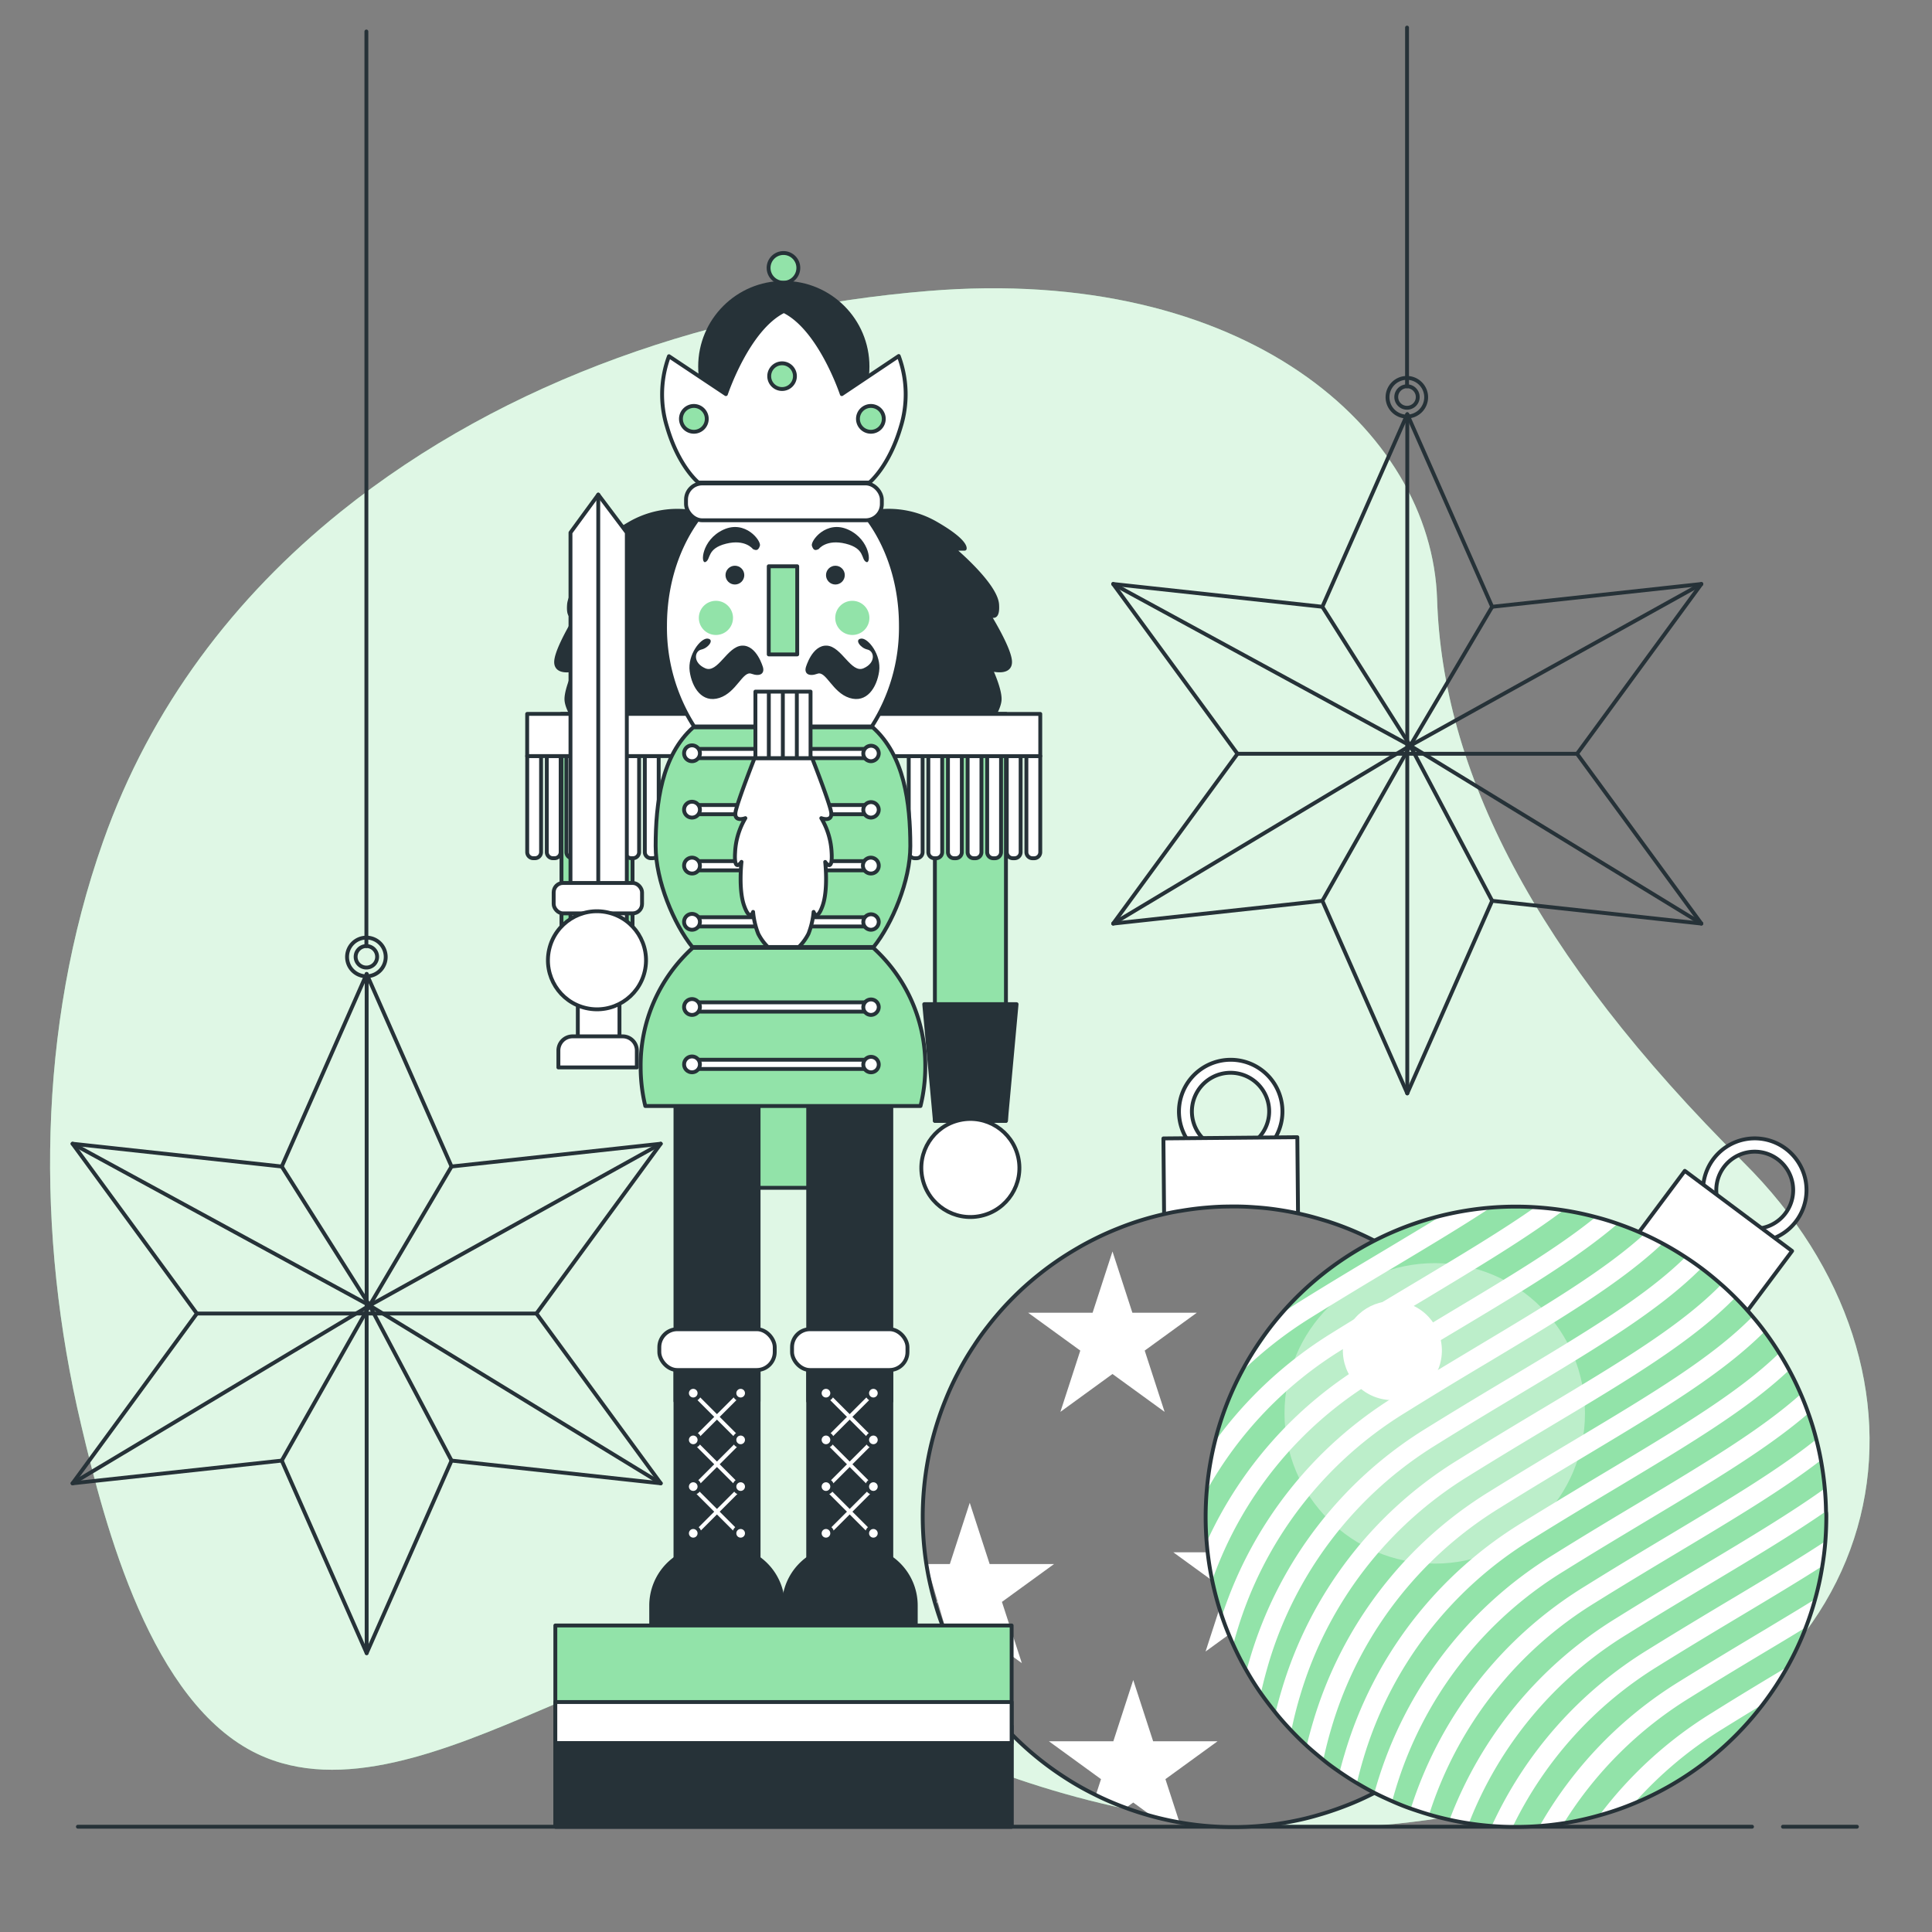 <svg xmlns="http://www.w3.org/2000/svg" viewBox="0 0 500 500"><rect x="0" y="0" width="500" height="500" fill="#808080" stroke="none"/><g id="background-simple"><path d="M88.12,132.48C131,98,185.81,79.78,240.19,75.31c81.94-6.74,130.33,35.82,131.73,79.81s24.76,91.59,79.29,145.69,42.27,136.22-48.49,163-166.1-10.49-197.3-32.21S109.8,474.51,66.61,453.9C39.12,440.78,27.23,395.2,21,368.78c-11.68-49.33-11.33-102.91,5.68-151C39,182.85,60.78,154.49,88.12,132.48Z" style="fill:#92E3A9"></path><path d="M88.12,132.48C131,98,185.81,79.78,240.19,75.31c81.94-6.74,130.33,35.82,131.73,79.81s24.76,91.59,79.29,145.69,42.27,136.22-48.49,163-166.1-10.49-197.3-32.21S109.8,474.51,66.61,453.9C39.12,440.78,27.23,395.2,21,368.78c-11.68-49.33-11.33-102.91,5.68-151C39,182.85,60.78,154.49,88.12,132.48Z" style="fill:#fff;opacity:0.7"></path></g><g id="Floor"><line x1="461.43" y1="472.75" x2="480.57" y2="472.75" style="fill:none;stroke:#263238;stroke-linecap:round;stroke-linejoin:round"></line><line x1="20.16" y1="472.75" x2="453.42" y2="472.75" style="fill:none;stroke:#263238;stroke-linecap:round;stroke-linejoin:round"></line></g><g id="christmas-balls"><path d="M310.4,277a13.39,13.39,0,1,0,18.76,2.55A13.39,13.39,0,0,0,310.4,277Zm14.13,18.58a10,10,0,1,1,1.89-14A9.95,9.95,0,0,1,324.53,295.54Z" style="fill:#fff;stroke:#263238;stroke-linecap:round;stroke-linejoin:round"></path><rect x="301.26" y="294.44" width="34.66" height="31.51" transform="translate(-2.83 2.93) rotate(-0.52)" style="fill:#fff;stroke:#263238;stroke-linecap:round;stroke-linejoin:round"></rect><path d="M399.38,396.69a76.36,76.36,0,0,1-1,9.21c-.35,2.05-.77,4.11-1.29,6.15S396,416,395.31,418c-.09.25-.17.51-.27.76-.59,1.72-1.24,3.41-1.93,5.07q-1.19,2.78-2.55,5.42c-.44.86-.89,1.71-1.36,2.55-.36.64-.73,1.27-1.11,1.9-.93,1.57-1.92,3.11-3,4.59s-1.94,2.72-3,4-2.21,2.7-3.37,4-2.3,2.49-3.51,3.67-2.49,2.35-3.8,3.46l-.43.36c-1.2,1-2.45,2-3.7,3-1.41,1.05-2.85,2.06-4.32,3s-3.19,2-4.83,2.92-3.31,1.76-5,2.56q-2.79,1.31-5.69,2.39c-2,.75-4,1.42-6,2q-3.33,1-6.73,1.66c-2.44.49-4.92.86-7.42,1.12a78.09,78.09,0,0,1-8.11.41,79.33,79.33,0,0,1-9.46-.55c-1.53-.18-3.05-.41-4.58-.68-1.77-.31-3.53-.69-5.29-1.12-.66-.17-1.33-.34-2-.53-1.43-.39-2.85-.82-4.27-1.3-.74-.25-1.47-.5-2.19-.77-1.43-.52-2.83-1.08-4.22-1.68-1.22-.53-2.43-1.08-3.61-1.68a73.47,73.47,0,0,1-7.66-4.31,79.93,79.93,0,0,1-25.8-26.65,80.38,80.38,0,0,1-4.62-9,78,78,0,0,1-3.28-9c-.16-.52-.31-1-.46-1.57a81.44,81.44,0,0,1-2-9.23,80.41,80.41,0,0,1,1.41-31.55q.78-3.13,1.83-6.26.8-2.4,1.74-4.7,1.39-3.47,3.09-6.72a73.36,73.36,0,0,1,4.32-7.35c1.08-1.67,2.24-3.29,3.46-4.84q2.27-2.94,4.77-5.63c1.22-1.3,2.47-2.55,3.76-3.77q2.51-2.34,5.19-4.45c1.32-1.05,2.68-2.05,4.06-3,1.82-1.26,3.71-2.44,5.63-3.55,1.43-.84,2.89-1.61,4.37-2.35,2-1,4-1.89,6.05-2.7,1.55-.63,3.13-1.2,4.71-1.72,2.13-.69,4.28-1.3,6.46-1.81,1.66-.4,3.34-.75,5-1,2.26-.38,4.55-.68,6.84-.86,1.75-.15,3.51-.25,5.28-.26a70.49,70.49,0,0,1,7.11.19c1.82.12,3.66.31,5.5.58,2.42.35,4.85.81,7.27,1.39,1.9.44,3.79,1,5.68,1.57.44.13.89.28,1.33.43,2.06.69,4.07,1.46,6,2.29s3.94,1.78,5.84,2.79a71.79,71.79,0,0,1,7.54,4.5,73.58,73.58,0,0,1,6.16,4.6,78.38,78.38,0,0,1,8.09,7.67,80.49,80.49,0,0,1,20.94,49.07A76.17,76.17,0,0,1,399.38,396.69Z" style="fill:#7d7d7d"></path><path d="M309.73,339.74H293.06l-5.15-15.86-5.15,15.86H266.09l13.49,9.79-5.15,15.86,13.48-9.8,13.49,9.8-5.15-15.86Zm37.57,62H330.63l-5.15-15.85-5.15,15.85H303.66l13.49,9.8L312,427.41l13.48-9.8,13.49,9.8-5.15-15.85Zm26.92-55.05H357.55l-5.15-15.86-5.15,15.86H330.58l13.49,9.79-5.15,15.86,13.48-9.8,13.49,9.8-5.15-15.86Zm14.27,85.07-5.15-15.85-5.15,15.85H361.52l13.48,9.8-3.95,12.17.43-.36c1.31-1.11,2.57-2.27,3.8-3.46s2.38-2.4,3.51-3.67,2.29-2.61,3.37-4,2-2.64,3-4,2-3,3-4.59c.38-.63.75-1.26,1.11-1.9Zm-90.56,38.11-4.65-3.38-1.81,1.31c-1.43-.52-2.83-1.08-4.22-1.68-1.22-.53-2.43-1.08-3.61-1.68l1.3-4-13.48-9.8h16.67l5.15-15.85,5.15,15.85H315.1l-13.49,9.8,3.6,11.08M241.82,414l.78.57-.32,1m-2.46-10.8h6l5.15-15.85,5.15,15.85h16.67l-13.49,9.8,5.15,15.85-13.48-9.8-5.38,3.91" style="fill:#fff"></path><path d="M399.38,396.69a76.36,76.36,0,0,1-1,9.21c-.35,2.05-.77,4.11-1.29,6.15S396,416,395.31,418c-.09.25-.17.51-.27.76-.59,1.72-1.24,3.41-1.93,5.07q-1.19,2.78-2.55,5.42c-.44.86-.89,1.71-1.36,2.55-.36.64-.73,1.27-1.11,1.9-.93,1.57-1.92,3.11-3,4.59s-1.94,2.72-3,4-2.21,2.7-3.37,4-2.3,2.49-3.51,3.67-2.49,2.35-3.8,3.46l-.43.36c-1.2,1-2.45,2-3.7,3-1.41,1.05-2.85,2.06-4.32,3s-3.19,2-4.83,2.92-3.31,1.76-5,2.56q-2.79,1.31-5.69,2.39c-2,.75-4,1.42-6,2q-3.33,1-6.73,1.66c-2.44.49-4.92.86-7.42,1.12a78.09,78.09,0,0,1-8.11.41,79.33,79.33,0,0,1-9.46-.55c-1.53-.18-3.05-.41-4.58-.68-1.77-.31-3.53-.69-5.29-1.12-.66-.17-1.33-.34-2-.53-1.43-.39-2.85-.82-4.27-1.3-.74-.25-1.47-.5-2.19-.77-1.43-.52-2.83-1.08-4.22-1.68-1.22-.53-2.43-1.08-3.61-1.68a73.47,73.47,0,0,1-7.66-4.31,79.93,79.93,0,0,1-25.8-26.65,80.38,80.38,0,0,1-4.62-9,78,78,0,0,1-3.28-9c-.16-.52-.31-1-.46-1.57a81.44,81.44,0,0,1-2-9.23,80.41,80.41,0,0,1,1.41-31.55q.78-3.13,1.83-6.26.8-2.4,1.74-4.7,1.39-3.47,3.09-6.72a73.36,73.36,0,0,1,4.32-7.35c1.08-1.67,2.24-3.29,3.46-4.84q2.27-2.94,4.77-5.63c1.22-1.3,2.47-2.55,3.76-3.77q2.51-2.34,5.19-4.45c1.32-1.05,2.68-2.05,4.06-3,1.82-1.26,3.71-2.44,5.63-3.55,1.43-.84,2.89-1.61,4.37-2.35,2-1,4-1.89,6.05-2.7,1.55-.63,3.13-1.2,4.71-1.72,2.13-.69,4.28-1.3,6.46-1.81,1.66-.4,3.34-.75,5-1,2.26-.38,4.55-.68,6.84-.86,1.75-.15,3.51-.25,5.28-.26a70.49,70.49,0,0,1,7.11.19c1.82.12,3.66.31,5.5.58,2.42.35,4.85.81,7.27,1.39,1.9.44,3.79,1,5.68,1.57.44.13.89.28,1.33.43,2.06.69,4.07,1.46,6,2.29s3.94,1.78,5.84,2.79a71.79,71.79,0,0,1,7.54,4.5,73.58,73.58,0,0,1,6.16,4.6,78.38,78.38,0,0,1,8.09,7.67,80.49,80.49,0,0,1,20.94,49.07A76.17,76.17,0,0,1,399.38,396.69Z" style="fill:none;stroke:#263238;stroke-linecap:round;stroke-linejoin:round"></path><path d="M454.12,294.61A13.39,13.39,0,1,0,467.52,308,13.39,13.39,0,0,0,454.12,294.61Zm0,23.34a9.95,9.95,0,1,1,9.95-9.95A10,10,0,0,1,454.12,318Z" style="fill:#fff;stroke:#263238;stroke-linecap:round;stroke-linejoin:round"></path><rect x="423.18" y="310.25" width="34.66" height="31.51" transform="translate(282.67 -198.8) rotate(36.76)" style="fill:#fff;stroke:#263238;stroke-linecap:round;stroke-linejoin:round"></rect><path d="M472.65,392.46c0,2.17-.09,4.32-.25,6.45s-.44,4.31-.79,6.43a73.93,73.93,0,0,1-1.87,8.58,76,76,0,0,1-2.4,7.3,80.07,80.07,0,0,1-11,19.72,80.48,80.48,0,0,1-33.6,25.84,75.14,75.14,0,0,1-8.93,3.06,77.54,77.54,0,0,1-9.06,2c-2.06.32-4.15.57-6.25.73s-4.09.23-6.17.23h-.81c-1.82,0-3.63-.09-5.42-.22-2-.16-4-.39-5.95-.69-1.68-.25-3.35-.56-5-.93s-3.56-.83-5.3-1.35-3.19-1-4.75-1.54-3.26-1.23-4.84-1.93-3.09-1.39-4.59-2.16-3-1.62-4.49-2.5-3-1.87-4.46-2.87-2.86-2-4.23-3.13-2.91-2.39-4.3-3.66-2.72-2.58-4-3.93-2.78-3-4.08-4.64-2.6-3.31-3.79-5c-1.33-1.9-2.56-3.85-3.71-5.86q-1.86-3.24-3.42-6.68a78.35,78.35,0,0,1-3-7.55,80.08,80.08,0,0,1-2.48-9.15,79.14,79.14,0,0,1-1.43-9.93q-.26-3.23-.26-6.52,0-3.46.29-6.85a80,80,0,0,1,9-30.67,80.24,80.24,0,0,1,64.49-42.51q3.22-.26,6.51-.26c1.69,0,3.36.05,5,.16q3.72.23,7.35.79a76.64,76.64,0,0,1,8.34,1.76q2.9.75,5.69,1.74,3.51,1.22,6.85,2.74,2.43,1.11,4.77,2.37,3,1.62,5.87,3.5c1.42.92,2.8,1.89,4.15,2.89,1.77,1.33,3.49,2.74,5.15,4.21,1.25,1.09,2.45,2.23,3.62,3.4,1.56,1.56,3.06,3.19,4.48,4.88q1.64,1.9,3.13,3.92c1.33,1.8,2.59,3.64,3.77,5.55q1.36,2.16,2.58,4.43c1.08,2,2.09,4.09,3,6.21.7,1.61,1.35,3.25,1.93,4.92q1.2,3.33,2.08,6.8.69,2.65,1.19,5.4c.44,2.41.78,4.86,1,7.34q.27,2.91.31,5.88C472.65,391.52,472.65,392,472.65,392.46Z" style="fill:#92E3A9"></path><path d="M445.55,332.33c-10.36,10.65-26.05,20.05-46.18,32.1-7,4.18-14.2,8.51-21.95,13.34a104.86,104.86,0,0,0-45.73,59.61q-.9,3-1.57,5.81,2,2.4,4.08,4.64c.6-2.91,1.36-6,2.33-9.2A100,100,0,0,1,380.07,382c7.71-4.8,14.91-9.12,21.87-13.29,20.08-12,36.3-21.75,47.23-33C448,334.56,446.8,333.42,445.55,332.33Zm8.1,8.28c-10.35,10.61-26,20-46.08,32-7,4.18-14.21,8.51-22,13.34a104.89,104.89,0,0,0-45.73,59.62c-.63,2.12-1.19,4.19-1.66,6.18q2.08,1.9,4.3,3.66c.58-2.73,1.31-5.61,2.21-8.6a99.9,99.9,0,0,1,43.53-56.61c7.71-4.81,14.91-9.13,21.88-13.3,19.72-11.81,35.72-21.39,46.64-32.38Q455.28,342.52,453.65,340.61Zm6.9,9.47c-10.34,10.1-25.54,19.2-44.79,30.73-7,4.19-14.2,8.51-22,13.34a104.89,104.89,0,0,0-45.73,59.62q-.74,2.44-1.32,4.78,2.17,1.5,4.46,2.87.72-3.1,1.71-6.41a99.9,99.9,0,0,1,43.53-56.61c7.71-4.81,14.91-9.13,21.88-13.3,18.64-11.17,34-20.34,44.8-30.59Q461.92,352.25,460.55,350.08Zm5.57,10.64C455.9,369.87,441.64,378.41,424,389c-7,4.18-14.2,8.5-21.95,13.34A104.87,104.87,0,0,0,356.26,462c-.2.66-.39,1.31-.56,2q2.25,1.15,4.59,2.16c.25-.94.53-1.91.82-2.88a100,100,0,0,1,43.53-56.61c7.72-4.81,14.92-9.12,21.88-13.3,16.84-10.09,31-18.55,41.53-27.65C467.47,364,466.82,362.33,466.12,360.72Zm4,11.72c-9.8,7.87-22.6,15.54-38,24.76-7,4.18-14.2,8.51-21.95,13.34A104.75,104.75,0,0,0,365.13,468q2.34.86,4.75,1.54a99.86,99.86,0,0,1,42.95-54.77c7.72-4.81,14.92-9.12,21.88-13.29,14.35-8.6,26.73-16,36.61-23.65Q470.83,375.1,470.13,372.44Zm2.19,12.74c-8.83,6.34-19.57,12.77-32,20.21-7,4.18-14.2,8.51-21.95,13.34a104.67,104.67,0,0,0-43.2,52.17c1.65.37,3.32.68,5,.93A99.84,99.84,0,0,1,421,423c7.71-4.81,14.91-9.12,21.87-13.29,11.19-6.7,21.18-12.69,29.73-18.62Q472.59,388.09,472.32,385.18Zm-23.79,28.4c-7,4.18-14.21,8.51-22,13.34a104.71,104.71,0,0,0-40.44,45.6c1.79.13,3.6.21,5.42.22a100,100,0,0,1,37.67-41.58c7.71-4.8,14.91-9.12,21.88-13.29,7.38-4.42,14.24-8.53,20.51-12.53q.52-3.18.79-6.43C465.35,403.51,457.37,408.29,448.53,413.58Zm8.19,8.19c-7,4.19-14.21,8.51-22,13.34a105,105,0,0,0-36.23,37.41c2.1-.16,4.19-.41,6.25-.73a100.35,100.35,0,0,1,32.63-32.43c7.71-4.81,14.91-9.13,21.88-13.3q4.14-2.47,8-4.84a76,76,0,0,0,2.4-7.3C465.64,416.43,461.29,419,456.72,421.77ZM443,443.31a106,106,0,0,0-29.12,26.53,75.14,75.14,0,0,0,8.93-3.06,102.33,102.33,0,0,1,22.83-19.23c3.7-2.3,7.28-4.49,10.77-6.61a79.58,79.58,0,0,0,6.26-9.61C456.36,435.09,449.87,439,443,443.31Zm-6.71-118.08c-10.34,10.21-25.64,19.37-45.06,31-7,4.18-14.21,8.51-22,13.34a104.83,104.83,0,0,0-45.73,59.61c-.31,1.05-.61,2.08-.88,3.1,1.15,2,2.38,4,3.71,5.86.54-2.47,1.21-5,2-7.71a99.94,99.94,0,0,1,43.54-56.62c7.71-4.81,14.91-9.12,21.87-13.29,19.73-11.82,35.73-21.41,46.65-32.41Zm-120,92.83A104.83,104.83,0,0,1,361,361.39c7.75-4.84,15-9.16,21.95-13.34,17.95-10.75,32.37-19.4,42.62-28.69q2.43,1.11,4.77,2.37c-10.85,10.26-26.17,19.43-44.82,30.61-7,4.17-14.16,8.48-21.88,13.29a100,100,0,0,0-43.53,56.62c-.34,1.14-.66,2.26-.95,3.36ZM312.32,399a104.55,104.55,0,0,1,40.53-45.78c7.75-4.84,15-9.16,21.95-13.35,15.54-9.31,28.44-17,38.27-25q2.9.75,5.69,1.74c-10.55,9.05-24.62,17.48-41.39,27.52-7,4.18-14.17,8.49-21.88,13.3a99.11,99.11,0,0,0-41.74,51.47Zm2.12-26a106.44,106.44,0,0,1,30.21-28c7.75-4.83,15-9.15,22-13.34,11.86-7.1,22.17-13.28,30.77-19.33q3.72.23,7.35.79C395,320.47,383,327.66,369.18,336c-7,4.17-14.17,8.49-21.88,13.3a100.09,100.09,0,0,0-34.95,36.36Zm17.07-32.94q2.39-1.68,4.95-3.27c7.75-4.83,15-9.16,22-13.34,5.29-3.17,10.28-6.16,14.94-9a79,79,0,0,1,12.49-2c-7.4,4.87-15.73,9.86-24.86,15.33-7,4.17-14.17,8.49-21.88,13.29a104.06,104.06,0,0,0-17.75,13.89Z" style="fill:#fff"></path><path d="M472.65,392.46c0,2.17-.09,4.32-.25,6.45s-.44,4.31-.79,6.43a73.93,73.93,0,0,1-1.87,8.58,76,76,0,0,1-2.4,7.3,80.07,80.07,0,0,1-11,19.72,80.48,80.48,0,0,1-33.6,25.84,75.14,75.14,0,0,1-8.93,3.06,77.54,77.54,0,0,1-9.06,2c-2.06.32-4.15.57-6.25.73s-4.09.23-6.17.23h-.81c-1.82,0-3.63-.09-5.42-.22-2-.16-4-.39-5.95-.69-1.68-.25-3.35-.56-5-.93s-3.56-.83-5.3-1.35-3.19-1-4.75-1.54-3.26-1.23-4.84-1.93-3.09-1.39-4.59-2.16-3-1.62-4.49-2.5-3-1.87-4.46-2.87-2.86-2-4.23-3.13-2.91-2.39-4.3-3.66-2.72-2.58-4-3.93-2.78-3-4.08-4.64-2.6-3.31-3.79-5c-1.33-1.9-2.56-3.85-3.71-5.86q-1.86-3.24-3.42-6.68a78.35,78.35,0,0,1-3-7.55,80.08,80.08,0,0,1-2.48-9.15,79.14,79.14,0,0,1-1.43-9.93q-.26-3.23-.26-6.52,0-3.46.29-6.85a80,80,0,0,1,9-30.67,80.24,80.24,0,0,1,64.49-42.51q3.22-.26,6.51-.26c1.69,0,3.36.05,5,.16q3.72.23,7.35.79a76.64,76.64,0,0,1,8.34,1.76q2.9.75,5.69,1.74,3.51,1.22,6.85,2.74,2.43,1.11,4.77,2.37,3,1.62,5.87,3.5c1.42.92,2.8,1.89,4.15,2.89,1.77,1.33,3.49,2.74,5.15,4.21,1.25,1.09,2.45,2.23,3.62,3.4,1.56,1.56,3.06,3.19,4.48,4.88q1.64,1.9,3.13,3.92c1.33,1.8,2.59,3.64,3.77,5.55q1.36,2.16,2.58,4.43c1.08,2,2.09,4.09,3,6.21.7,1.61,1.35,3.25,1.93,4.92q1.2,3.33,2.08,6.8.69,2.65,1.19,5.4c.44,2.41.78,4.86,1,7.34q.27,2.91.31,5.88C472.65,391.52,472.65,392,472.65,392.46Z" style="fill:none;stroke:#263238;stroke-linecap:round;stroke-linejoin:round"></path><circle cx="371.31" cy="365.78" r="38.88" style="fill:#fff;opacity:0.39"></circle><circle cx="360.34" cy="349.52" r="12.81" transform="translate(-62.27 620.47) rotate(-76.79)" style="fill:#fff"></circle></g><g id="Stars"><polygon points="364.2 107.2 386.17 157.03 440.31 151.14 408.14 195.08 440.31 239.02 386.17 233.13 364.2 282.96 342.23 233.13 288.09 239.02 320.26 195.08 288.09 151.14 342.23 157.03 364.2 107.2" style="fill:none;stroke:#263238;stroke-linecap:round;stroke-linejoin:round"></polygon><line x1="364.2" y1="107.2" x2="364.2" y2="282.96" style="fill:none;stroke:#263238;stroke-linecap:round;stroke-linejoin:round"></line><polyline points="386.17 157.03 364.96 192.98 342.23 157.03" style="fill:none;stroke:#263238;stroke-linecap:round;stroke-linejoin:round"></polyline><polyline points="342.23 233.13 364.96 192.98 386.17 233.13" style="fill:none;stroke:#263238;stroke-linecap:round;stroke-linejoin:round"></polyline><polyline points="440.31 151.14 364.96 192.98 440.31 239.02" style="fill:none;stroke:#263238;stroke-linecap:round;stroke-linejoin:round"></polyline><polyline points="288.09 151.14 364.96 192.98 288.09 239.02" style="fill:none;stroke:#263238;stroke-linecap:round;stroke-linejoin:round"></polyline><line x1="320.26" y1="195.08" x2="408.15" y2="195.08" style="fill:none;stroke:#263238;stroke-linecap:round;stroke-linejoin:round"></line><path d="M364.14,97.8a5,5,0,1,0,4.95,5A5,5,0,0,0,364.14,97.8Zm0,7.73a2.78,2.78,0,1,1,2.77-2.77A2.77,2.77,0,0,1,364.14,105.53Z" style="fill:none;stroke:#263238;stroke-linecap:round;stroke-linejoin:round"></path><line x1="364.14" y1="99.98" x2="364.14" y2="7.14" style="fill:none;stroke:#263238;stroke-linecap:round;stroke-linejoin:round"></line><polygon points="94.89 252.06 116.86 301.89 171 296 138.83 339.94 171 383.88 116.86 378 94.89 427.83 72.92 378 18.78 383.88 50.95 339.94 18.78 296 72.92 301.89 94.89 252.06" style="fill:none;stroke:#263238;stroke-linecap:round;stroke-linejoin:round"></polygon><line x1="94.89" y1="252.06" x2="94.89" y2="427.83" style="fill:none;stroke:#263238;stroke-linecap:round;stroke-linejoin:round"></line><polyline points="116.86 301.89 95.65 337.85 72.92 301.89" style="fill:none;stroke:#263238;stroke-linecap:round;stroke-linejoin:round"></polyline><polyline points="72.92 378 95.65 337.85 116.86 378" style="fill:none;stroke:#263238;stroke-linecap:round;stroke-linejoin:round"></polyline><polyline points="171 296 95.65 337.85 171 383.88" style="fill:none;stroke:#263238;stroke-linecap:round;stroke-linejoin:round"></polyline><polyline points="18.78 296 95.65 337.85 18.78 383.88" style="fill:none;stroke:#263238;stroke-linecap:round;stroke-linejoin:round"></polyline><line x1="50.95" y1="339.94" x2="138.83" y2="339.94" style="fill:none;stroke:#263238;stroke-linecap:round;stroke-linejoin:round"></line><path d="M94.82,242.66a5,5,0,1,0,5,5A5,5,0,0,0,94.82,242.66Zm0,7.74a2.78,2.78,0,1,1,2.78-2.78A2.78,2.78,0,0,1,94.82,250.4Z" style="fill:none;stroke:#263238;stroke-linecap:round;stroke-linejoin:round"></path><line x1="94.82" y1="244.84" x2="94.82" y2="8.15" style="fill:none;stroke:#263238;stroke-linecap:round;stroke-linejoin:round"></line></g><g id="Character"><rect x="179.58" y="266.53" width="46.64" height="40.87" style="fill:#92E3A9;stroke:#263238;stroke-linecap:round;stroke-linejoin:round"></rect><path d="M261.39,171c-.33-3.71-6-12.68-6-12.68s3,3.4,2.67-1.85S246.66,142,246.66,142h3s.67-1.85-7.37-6.49a24.49,24.49,0,0,0-15.73-3.09l-24-.62-23.94.62A24.52,24.52,0,0,0,163,135.49c-8,4.64-7.36,6.49-7.36,6.49h3s-11,9.27-11.38,14.53,2.68,1.85,2.68,1.85-5.69,9-6,12.68,5,2.16,5,2.16-2.35,5-2.35,7.73S149.9,188,149.9,188H255.37s3.34-4.33,3.34-7.11-2.34-7.73-2.34-7.73S261.73,174.75,261.39,171Z" style="fill:#263238;stroke:#263238;stroke-linecap:round;stroke-linejoin:round"></path><rect x="241.95" y="184.76" width="18.39" height="105.31" style="fill:#92E3A9;stroke:#263238;stroke-linecap:round;stroke-linejoin:round"></rect><polygon points="260.33 290.07 241.95 290.07 239.19 259.88 263.09 259.88 260.33 290.07" style="fill:#263238;stroke:#263238;stroke-linecap:round;stroke-linejoin:round"></polygon><circle cx="251.14" cy="302.25" r="12.69" transform="translate(-59.35 61.38) rotate(-12.47)" style="fill:#fff;stroke:#263238;stroke-linecap:round;stroke-linejoin:round"></circle><path d="M265.63,195.68h3.59a0,0,0,0,1,0,0v24.85a1.58,1.58,0,0,1-1.58,1.58h-.43a1.58,1.58,0,0,1-1.58-1.58V195.68A0,0,0,0,1,265.63,195.68Z" style="fill:#fff;stroke:#263238;stroke-linecap:round;stroke-linejoin:round"></path><path d="M260.55,195.68h3.59a0,0,0,0,1,0,0v24.85a1.58,1.58,0,0,1-1.58,1.58h-.43a1.58,1.58,0,0,1-1.58-1.58V195.68A0,0,0,0,1,260.55,195.68Z" style="fill:#fff;stroke:#263238;stroke-linecap:round;stroke-linejoin:round"></path><path d="M255.48,195.68h3.59a0,0,0,0,1,0,0v24.85a1.58,1.58,0,0,1-1.58,1.58h-.43a1.58,1.58,0,0,1-1.58-1.58V195.68A0,0,0,0,1,255.48,195.68Z" style="fill:#fff;stroke:#263238;stroke-linecap:round;stroke-linejoin:round"></path><path d="M250.4,195.68H254a0,0,0,0,1,0,0v24.85a1.58,1.58,0,0,1-1.58,1.58H252a1.58,1.58,0,0,1-1.58-1.58V195.68A0,0,0,0,1,250.4,195.68Z" style="fill:#fff;stroke:#263238;stroke-linecap:round;stroke-linejoin:round"></path><path d="M245.33,195.68h3.59a0,0,0,0,1,0,0v24.85a1.58,1.58,0,0,1-1.58,1.58h-.43a1.58,1.58,0,0,1-1.58-1.58V195.68A0,0,0,0,1,245.33,195.68Z" style="fill:#fff;stroke:#263238;stroke-linecap:round;stroke-linejoin:round"></path><path d="M240.25,195.68h3.59a0,0,0,0,1,0,0v24.85a1.58,1.58,0,0,1-1.58,1.58h-.43a1.58,1.58,0,0,1-1.58-1.58V195.68A0,0,0,0,1,240.25,195.68Z" style="fill:#fff;stroke:#263238;stroke-linecap:round;stroke-linejoin:round"></path><path d="M235.18,195.68h3.59a0,0,0,0,1,0,0v24.85a1.58,1.58,0,0,1-1.58,1.58h-.43a1.58,1.58,0,0,1-1.58-1.58V195.68A0,0,0,0,1,235.18,195.68Z" style="fill:#fff;stroke:#263238;stroke-linecap:round;stroke-linejoin:round"></path><rect x="224.15" y="184.76" width="45.07" height="10.92" style="fill:#fff;stroke:#263238;stroke-linecap:round;stroke-linejoin:round"></rect><rect x="145.31" y="184.76" width="18.39" height="59.63" transform="translate(309.01 429.15) rotate(180)" style="fill:#92E3A9;stroke:#263238;stroke-linecap:round;stroke-linejoin:round"></rect><path d="M138,195.68h.43a1.58,1.58,0,0,1,1.58,1.58v24.85a0,0,0,0,1,0,0h-3.59a0,0,0,0,1,0,0V197.26A1.58,1.58,0,0,1,138,195.68Z" transform="translate(276.45 417.78) rotate(180)" style="fill:#fff;stroke:#263238;stroke-linecap:round;stroke-linejoin:round"></path><path d="M143.08,195.68h.43a1.58,1.58,0,0,1,1.58,1.58v24.85a0,0,0,0,1,0,0H141.5a0,0,0,0,1,0,0V197.26A1.58,1.58,0,0,1,143.08,195.68Z" transform="translate(286.6 417.78) rotate(180)" style="fill:#fff;stroke:#263238;stroke-linecap:round;stroke-linejoin:round"></path><path d="M148.16,195.68h.43a1.58,1.58,0,0,1,1.58,1.58v24.85a0,0,0,0,1,0,0h-3.59a0,0,0,0,1,0,0V197.26A1.58,1.58,0,0,1,148.16,195.68Z" transform="translate(296.75 417.78) rotate(180)" style="fill:#fff;stroke:#263238;stroke-linecap:round;stroke-linejoin:round"></path><path d="M153.23,195.68h.43a1.58,1.58,0,0,1,1.58,1.58v24.85a0,0,0,0,1,0,0h-3.59a0,0,0,0,1,0,0V197.26A1.58,1.58,0,0,1,153.23,195.68Z" transform="translate(306.9 417.78) rotate(180)" style="fill:#fff;stroke:#263238;stroke-linecap:round;stroke-linejoin:round"></path><path d="M158.31,195.68h.43a1.58,1.58,0,0,1,1.58,1.58v24.85a0,0,0,0,1,0,0h-3.59a0,0,0,0,1,0,0V197.26A1.58,1.58,0,0,1,158.31,195.68Z" transform="translate(317.05 417.78) rotate(180)" style="fill:#fff;stroke:#263238;stroke-linecap:round;stroke-linejoin:round"></path><path d="M163.38,195.68h.43a1.58,1.58,0,0,1,1.58,1.58v24.85a0,0,0,0,1,0,0H161.8a0,0,0,0,1,0,0V197.26A1.58,1.58,0,0,1,163.38,195.68Z" transform="translate(327.2 417.78) rotate(180)" style="fill:#fff;stroke:#263238;stroke-linecap:round;stroke-linejoin:round"></path><path d="M168.46,195.68h.43a1.58,1.58,0,0,1,1.58,1.58v24.85a0,0,0,0,1,0,0h-3.59a0,0,0,0,1,0,0V197.26A1.58,1.58,0,0,1,168.46,195.68Z" transform="translate(337.35 417.78) rotate(180)" style="fill:#fff;stroke:#263238;stroke-linecap:round;stroke-linejoin:round"></path><rect x="136.43" y="184.76" width="45.07" height="10.92" transform="translate(317.93 380.44) rotate(180)" style="fill:#fff;stroke:#263238;stroke-linecap:round;stroke-linejoin:round"></rect><rect x="174.81" y="280.16" width="21.51" height="82.47" style="fill:#263238;stroke:#263238;stroke-linecap:round;stroke-linejoin:round"></rect><rect x="174.81" y="350.44" width="21.51" height="67.95" style="fill:#263238;stroke:#263238;stroke-linecap:round;stroke-linejoin:round"></rect><path d="M183.53,400.51h4.08a15,15,0,0,1,15,15v5.39a0,0,0,0,1,0,0H168.53a0,0,0,0,1,0,0v-5.39A15,15,0,0,1,183.53,400.51Z" style="fill:#263238;stroke:#263238;stroke-linecap:round;stroke-linejoin:round"></path><rect x="170.63" y="344" width="29.87" height="10.56" rx="4.65" style="fill:#fff;stroke:#263238;stroke-linecap:round;stroke-linejoin:round"></rect><line x1="179.41" y1="360.55" x2="191.68" y2="372.82" style="fill:none;stroke:#fff;stroke-linecap:round;stroke-linejoin:round"></line><line x1="191.68" y1="360.55" x2="179.41" y2="372.82" style="fill:none;stroke:#fff;stroke-linecap:round;stroke-linejoin:round"></line><line x1="179.41" y1="372.82" x2="191.68" y2="385.09" style="fill:none;stroke:#fff;stroke-linecap:round;stroke-linejoin:round"></line><line x1="191.68" y1="372.82" x2="179.41" y2="385.09" style="fill:none;stroke:#fff;stroke-linecap:round;stroke-linejoin:round"></line><line x1="179.41" y1="385.09" x2="191.68" y2="397.36" style="fill:none;stroke:#fff;stroke-linecap:round;stroke-linejoin:round"></line><line x1="191.68" y1="385.09" x2="179.41" y2="397.36" style="fill:none;stroke:#fff;stroke-linecap:round;stroke-linejoin:round"></line><circle cx="179.41" cy="360.55" r="1.62" style="fill:#fff;stroke:#263238;stroke-linecap:round;stroke-linejoin:round"></circle><circle cx="191.68" cy="360.55" r="1.62" style="fill:#fff;stroke:#263238;stroke-linecap:round;stroke-linejoin:round"></circle><circle cx="179.41" cy="372.64" r="1.62" style="fill:#fff;stroke:#263238;stroke-linecap:round;stroke-linejoin:round"></circle><circle cx="191.68" cy="372.64" r="1.62" style="fill:#fff;stroke:#263238;stroke-linecap:round;stroke-linejoin:round"></circle><circle cx="179.41" cy="384.73" r="1.62" style="fill:#fff;stroke:#263238;stroke-linecap:round;stroke-linejoin:round"></circle><circle cx="191.68" cy="384.73" r="1.62" style="fill:#fff;stroke:#263238;stroke-linecap:round;stroke-linejoin:round"></circle><circle cx="179.41" cy="396.82" r="1.62" style="fill:#fff;stroke:#263238;stroke-linecap:round;stroke-linejoin:round"></circle><circle cx="191.68" cy="396.82" r="1.62" style="fill:#fff;stroke:#263238;stroke-linecap:round;stroke-linejoin:round"></circle><rect x="209.16" y="280.16" width="21.51" height="82.47" style="fill:#263238;stroke:#263238;stroke-linecap:round;stroke-linejoin:round"></rect><rect x="209.16" y="350.44" width="21.51" height="67.95" style="fill:#263238;stroke:#263238;stroke-linecap:round;stroke-linejoin:round"></rect><path d="M217.87,400.51H222a15,15,0,0,1,15,15v5.39a0,0,0,0,1,0,0H202.87a0,0,0,0,1,0,0v-5.39A15,15,0,0,1,217.87,400.51Z" style="fill:#263238;stroke:#263238;stroke-linecap:round;stroke-linejoin:round"></path><rect x="204.98" y="344" width="29.87" height="10.56" rx="4.65" style="fill:#fff;stroke:#263238;stroke-linecap:round;stroke-linejoin:round"></rect><line x1="213.76" y1="360.55" x2="226.03" y2="372.82" style="fill:none;stroke:#fff;stroke-linecap:round;stroke-linejoin:round"></line><line x1="226.03" y1="360.55" x2="213.76" y2="372.82" style="fill:none;stroke:#fff;stroke-linecap:round;stroke-linejoin:round"></line><line x1="213.76" y1="372.82" x2="226.03" y2="385.09" style="fill:none;stroke:#fff;stroke-linecap:round;stroke-linejoin:round"></line><line x1="226.03" y1="372.82" x2="213.76" y2="385.09" style="fill:none;stroke:#fff;stroke-linecap:round;stroke-linejoin:round"></line><line x1="213.76" y1="385.09" x2="226.03" y2="397.36" style="fill:none;stroke:#fff;stroke-linecap:round;stroke-linejoin:round"></line><line x1="226.03" y1="385.09" x2="213.76" y2="397.36" style="fill:none;stroke:#fff;stroke-linecap:round;stroke-linejoin:round"></line><circle cx="213.76" cy="360.55" r="1.62" style="fill:#fff;stroke:#263238;stroke-linecap:round;stroke-linejoin:round"></circle><circle cx="226.03" cy="360.55" r="1.62" style="fill:#fff;stroke:#263238;stroke-linecap:round;stroke-linejoin:round"></circle><circle cx="213.76" cy="372.64" r="1.62" style="fill:#fff;stroke:#263238;stroke-linecap:round;stroke-linejoin:round"></circle><circle cx="226.03" cy="372.64" r="1.62" style="fill:#fff;stroke:#263238;stroke-linecap:round;stroke-linejoin:round"></circle><circle cx="213.76" cy="384.73" r="1.62" style="fill:#fff;stroke:#263238;stroke-linecap:round;stroke-linejoin:round"></circle><circle cx="226.03" cy="384.73" r="1.62" style="fill:#fff;stroke:#263238;stroke-linecap:round;stroke-linejoin:round"></circle><circle cx="213.76" cy="396.82" r="1.62" style="fill:#fff;stroke:#263238;stroke-linecap:round;stroke-linejoin:round"></circle><circle cx="226.03" cy="396.82" r="1.62" style="fill:#fff;stroke:#263238;stroke-linecap:round;stroke-linejoin:round"></circle><path d="M179.41,188.23c-8.18,7.29-9.73,19.59-9.73,30.74,0,9,4.73,20.18,9.5,26.12h46.91c4.77-5.94,9.5-17.12,9.5-26.12,0-11.15-1.55-23.45-9.73-30.74Z" style="fill:#92E3A9;stroke:#263238;stroke-linecap:round;stroke-linejoin:round"></path><rect x="178.92" y="193.82" width="46.46" height="2.39" style="fill:#fff;stroke:#263238;stroke-linecap:round;stroke-linejoin:round"></rect><path d="M227.42,195a2,2,0,1,0-2,2A2.05,2.05,0,0,0,227.42,195Z" style="fill:#fff;stroke:#263238;stroke-linecap:round;stroke-linejoin:round"></path><path d="M181.14,195a2.05,2.05,0,1,0-2,2A2.05,2.05,0,0,0,181.14,195Z" style="fill:#fff;stroke:#263238;stroke-linecap:round;stroke-linejoin:round"></path><rect x="178.92" y="208.34" width="46.46" height="2.39" style="fill:#fff;stroke:#263238;stroke-linecap:round;stroke-linejoin:round"></rect><path d="M227.42,209.54a2,2,0,1,0-2,2.05A2.05,2.05,0,0,0,227.42,209.54Z" style="fill:#fff;stroke:#263238;stroke-linecap:round;stroke-linejoin:round"></path><path d="M181.14,209.54a2.05,2.05,0,1,0-2,2.05A2.05,2.05,0,0,0,181.14,209.54Z" style="fill:#fff;stroke:#263238;stroke-linecap:round;stroke-linejoin:round"></path><rect x="178.92" y="222.86" width="46.46" height="2.39" style="fill:#fff;stroke:#263238;stroke-linecap:round;stroke-linejoin:round"></rect><path d="M227.42,224.06a2.05,2.05,0,1,0-2,2A2,2,0,0,0,227.42,224.06Z" style="fill:#fff;stroke:#263238;stroke-linecap:round;stroke-linejoin:round"></path><path d="M181.14,224.06a2.05,2.05,0,1,0-2,2A2,2,0,0,0,181.14,224.06Z" style="fill:#fff;stroke:#263238;stroke-linecap:round;stroke-linejoin:round"></path><rect x="178.92" y="237.38" width="46.46" height="2.39" style="fill:#fff;stroke:#263238;stroke-linecap:round;stroke-linejoin:round"></rect><path d="M227.42,238.57a2,2,0,1,0-2,2.05A2.05,2.05,0,0,0,227.42,238.57Z" style="fill:#fff;stroke:#263238;stroke-linecap:round;stroke-linejoin:round"></path><path d="M181.14,238.57a2.05,2.05,0,1,0-2,2.05A2.05,2.05,0,0,0,181.14,238.57Z" style="fill:#fff;stroke:#263238;stroke-linecap:round;stroke-linejoin:round"></path><path d="M238.23,286.23a42.55,42.55,0,0,0,1.23-10.18A41,41,0,0,0,226,245.3H179.27a41,41,0,0,0-13.47,30.75A43.06,43.06,0,0,0,167,286.23Z" style="fill:#92E3A9;stroke:#263238;stroke-linecap:round;stroke-linejoin:round"></path><rect x="178.92" y="274.26" width="46.46" height="2.39" style="fill:#fff;stroke:#263238;stroke-linecap:round;stroke-linejoin:round"></rect><path d="M227.42,275.46a2,2,0,1,0-2,2.05A2,2,0,0,0,227.42,275.46Z" style="fill:#fff;stroke:#263238;stroke-linecap:round;stroke-linejoin:round"></path><circle cx="179.09" cy="275.46" r="2.05" style="fill:#fff;stroke:#263238;stroke-linecap:round;stroke-linejoin:round"></circle><rect x="178.92" y="259.41" width="46.46" height="2.39" style="fill:#fff;stroke:#263238;stroke-linecap:round;stroke-linejoin:round"></rect><path d="M227.42,260.61a2,2,0,1,0-2,2.05A2.05,2.05,0,0,0,227.42,260.61Z" style="fill:#fff;stroke:#263238;stroke-linecap:round;stroke-linejoin:round"></path><path d="M181.14,260.61a2.05,2.05,0,1,0-2,2.05A2.05,2.05,0,0,0,181.14,260.61Z" style="fill:#fff;stroke:#263238;stroke-linecap:round;stroke-linejoin:round"></path><rect x="149.54" y="252.35" width="10.78" height="17.97" style="fill:#fff;stroke:#263238;stroke-linecap:round;stroke-linejoin:round"></rect><polygon points="162.22 239.38 147.64 239.38 147.64 137.84 154.83 128.01 162.22 137.84 162.22 239.38" style="fill:#fff;stroke:#263238;stroke-linecap:round;stroke-linejoin:round"></polygon><line x1="154.83" y1="128.01" x2="154.83" y2="235.85" style="fill:#fff;stroke:#263238;stroke-linecap:round;stroke-linejoin:round"></line><rect x="143.29" y="228.51" width="22.87" height="7.87" rx="2.42" style="fill:#fff;stroke:#263238;stroke-linecap:round;stroke-linejoin:round"></rect><circle cx="154.51" cy="248.54" r="12.69" transform="translate(-122.13 344.03) rotate(-77.18)" style="fill:#fff;stroke:#263238;stroke-linecap:round;stroke-linejoin:round"></circle><path d="M148.14,268.21h13a3.67,3.67,0,0,1,3.67,3.67v4.37a0,0,0,0,1,0,0h-20.3a0,0,0,0,1,0,0v-4.37A3.67,3.67,0,0,1,148.14,268.21Z" style="fill:#fff;stroke:#263238;stroke-linecap:round;stroke-linejoin:round"></path><rect x="143.72" y="420.67" width="118.09" height="52.08" style="fill:#92E3A9;stroke:#263238;stroke-linecap:round;stroke-linejoin:round"></rect><rect x="143.72" y="446.71" width="118.09" height="26.04" style="fill:#263238;stroke:#263238;stroke-linecap:round;stroke-linejoin:round"></rect><rect x="143.72" y="440.49" width="118.09" height="10.61" style="fill:#fff;stroke:#263238;stroke-linecap:round;stroke-linejoin:round"></rect><path d="M215.22,220.63a19.13,19.13,0,0,0-2.67-8.89s3.16,1.21,2.5-1.82-4.87-13.72-4.87-13.72H195.27s-4.2,10.69-4.87,13.72,2.5,1.82,2.5,1.82a19.06,19.06,0,0,0-2.66,8.89c-.34,5.45,1.66,2.42,1.66,2.42s-.83,7.07.67,11.32S194.9,236,194.9,236a20.38,20.38,0,0,0,1.33,5.66,13.41,13.41,0,0,0,2.5,3.43h8a13.41,13.41,0,0,0,2.5-3.43,20.38,20.38,0,0,0,1.33-5.66s.84,2.63,2.33-1.61.67-11.32.67-11.32S215.55,226.08,215.22,220.63Z" style="fill:#fff;stroke:#263238;stroke-linecap:round;stroke-linejoin:round"></path><path d="M183.27,131.15c-6.81,7.29-11.16,18.35-11.16,30.74A47.15,47.15,0,0,0,179.63,188h46a47.15,47.15,0,0,0,7.52-26.13c0-12.39-4.35-23.45-11.17-30.74Z" style="fill:#fff;stroke:#263238;stroke-linecap:round;stroke-linejoin:round"></path><rect x="198.95" y="146.55" width="7.37" height="22.81" style="fill:#92E3A9;stroke:#263238;stroke-linecap:round;stroke-linejoin:round"></rect><circle cx="190.19" cy="148.84" r="2.43" style="fill:#263238"></circle><circle cx="216.2" cy="148.84" r="2.43" style="fill:#263238"></circle><path d="M194.85,142.1s-1.94-2.65-6.95-1.39-3.89,4-5.28,4.72-1.12-5.7,4.58-8.34,9.88,2.92,9.46,4.17S195.69,142.51,194.85,142.1Z" style="fill:#263238"></path><path d="M211.88,142.1s1.94-2.65,7-1.39,3.89,4,5.28,4.72,1.12-5.7-4.59-8.34-9.87,2.92-9.45,4.17S211,142.51,211.88,142.1Z" style="fill:#263238"></path><path d="M197.47,172.74s-1.61-5.85-5.45-5.65-6.26,7.27-9.5,5.86-2.83-4.45-1-4.85,3.44-2.63,1.62-2.83-5.25,4.24-4.65,8.48,3.23,8.29,7.68,6.87,6.06-7.07,8.28-6.26S197.88,174.36,197.47,172.74Z" style="fill:#263238"></path><path d="M208.54,172.74s1.61-5.85,5.45-5.65,6.27,7.27,9.5,5.86,2.83-4.45,1-4.85-3.44-2.63-1.62-2.83,5.26,4.24,4.65,8.48-3.23,8.29-7.68,6.87-6.06-7.07-8.28-6.26S208.13,174.36,208.54,172.74Z" style="fill:#263238"></path><rect x="195.5" y="178.99" width="14.27" height="17.21" style="fill:#fff;stroke:#263238;stroke-linecap:round;stroke-linejoin:round"></rect><line x1="198.97" y1="179.2" x2="198.97" y2="195.94" style="fill:none;stroke:#263238;stroke-linecap:round;stroke-linejoin:round"></line><line x1="202.6" y1="179.2" x2="202.6" y2="195.94" style="fill:none;stroke:#263238;stroke-linecap:round;stroke-linejoin:round"></line><line x1="206.22" y1="179.2" x2="206.22" y2="195.94" style="fill:none;stroke:#263238;stroke-linecap:round;stroke-linejoin:round"></line><path d="M225,159.91a4.42,4.42,0,1,0-4.42,4.42A4.41,4.41,0,0,0,225,159.91Z" style="fill:#92E3A9"></path><path d="M189.7,159.91a4.42,4.42,0,1,0-4.42,4.42A4.41,4.41,0,0,0,189.7,159.91Z" style="fill:#92E3A9"></path><rect x="177.54" y="125.11" width="50.68" height="9.54" rx="4.2" style="fill:#fff;stroke:#263238;stroke-linecap:round;stroke-linejoin:round"></rect><circle cx="202.76" cy="69.33" r="3.85" style="fill:#92E3A9;stroke:#263238;stroke-linecap:round;stroke-linejoin:round"></circle><circle cx="202.85" cy="94.86" r="21.66" style="fill:#263238;stroke:#263238;stroke-linecap:round;stroke-linejoin:round"></circle><path d="M232.59,92.14,217.86,102s-5.59-16.89-15-21.52c-9.39,4.63-15,21.52-15,21.52l-14.73-9.81a28.36,28.36,0,0,0-.51,18.26c3,10.35,8.13,14.44,8.13,14.44H225s5.08-4.09,8.12-14.44A28.33,28.33,0,0,0,232.59,92.14Z" style="fill:#fff;stroke:#263238;stroke-linecap:round;stroke-linejoin:round"></path><path d="M182.91,108.4a3.34,3.34,0,1,0-3.33,3.34A3.33,3.33,0,0,0,182.91,108.4Z" style="fill:#92E3A9;stroke:#263238;stroke-linecap:round;stroke-linejoin:round"></path><path d="M228.72,108.4a3.34,3.34,0,1,0-3.33,3.34A3.33,3.33,0,0,0,228.72,108.4Z" style="fill:#92E3A9;stroke:#263238;stroke-linecap:round;stroke-linejoin:round"></path><circle cx="202.4" cy="97.35" r="3.33" style="fill:#92E3A9;stroke:#263238;stroke-linecap:round;stroke-linejoin:round"></circle></g></svg>